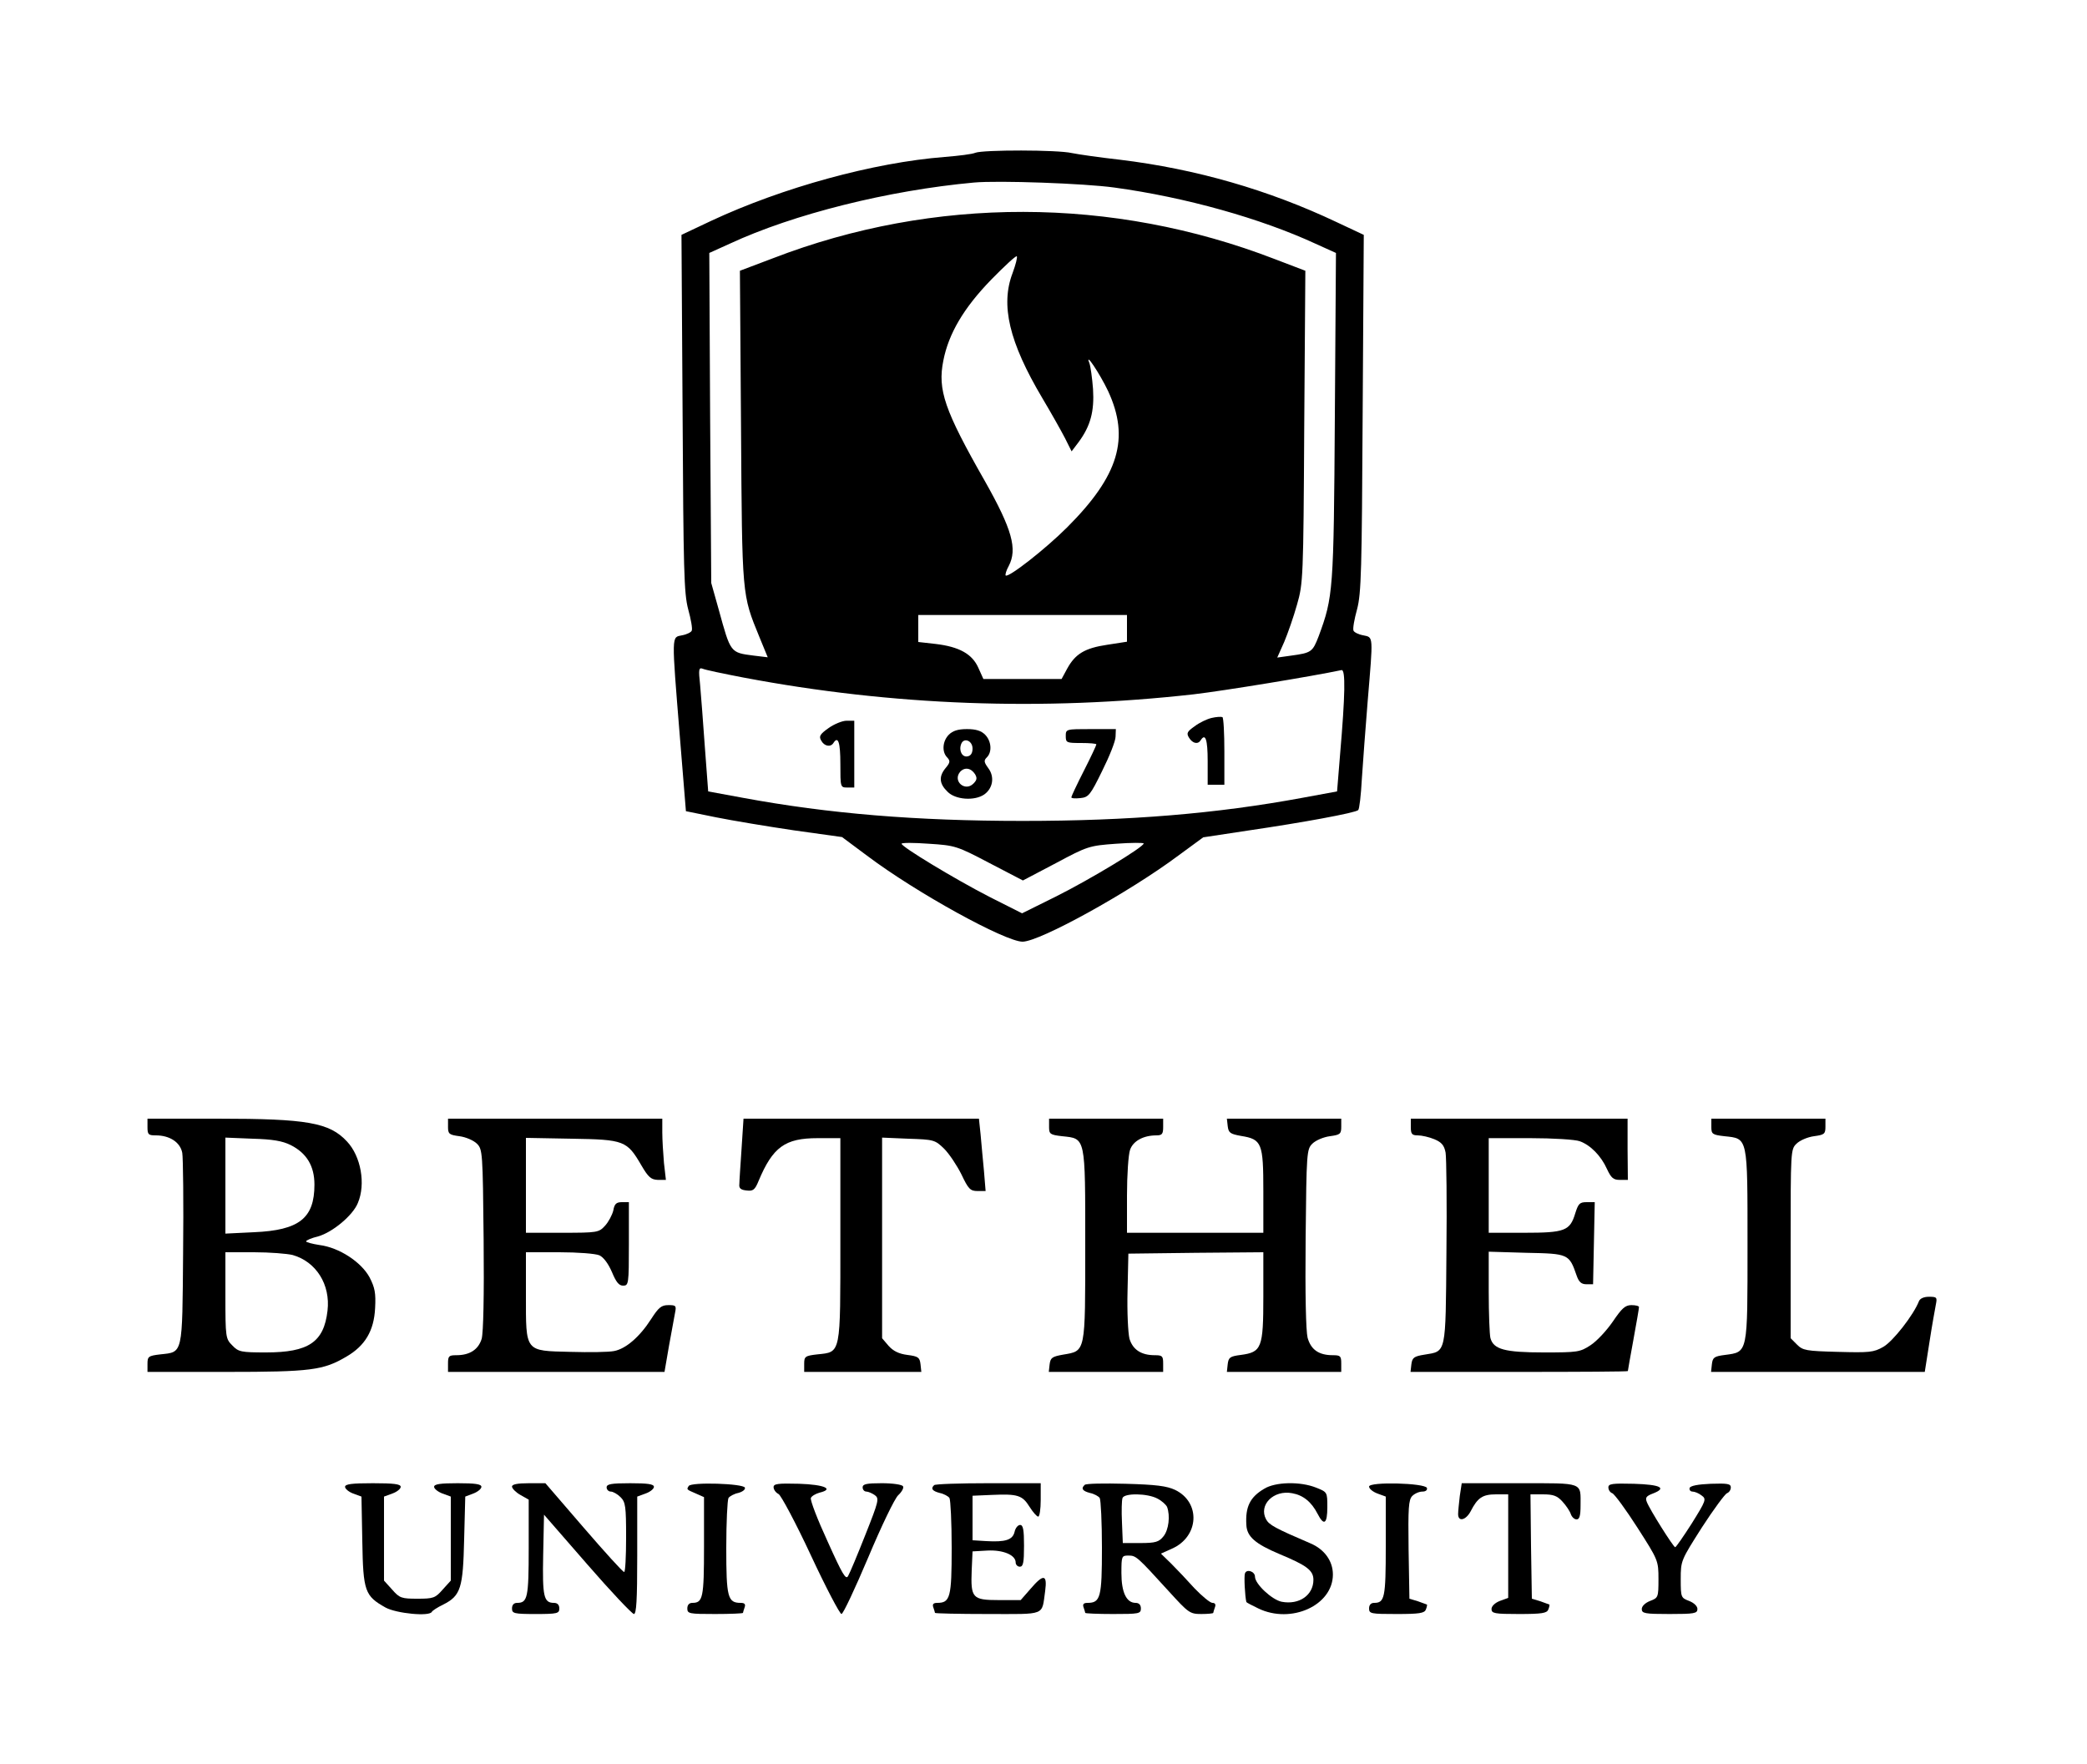 <?xml version="1.0" standalone="no"?>
<!DOCTYPE svg PUBLIC "-//W3C//DTD SVG 20010904//EN"
 "http://www.w3.org/TR/2001/REC-SVG-20010904/DTD/svg10.dtd">
<svg version="1.0" xmlns="http://www.w3.org/2000/svg"
 width="750pt" height="634pt" viewBox="0 0 750 634"
 preserveAspectRatio="xMidYMid meet">

<g transform="translate(0,634) scale(0.1,-0.1)"
fill="#000000" stroke="none">
<path d="M3505 5791 c-11 -5 -60 -11 -110 -15 -256 -20 -583 -110 -838 -229
l-108 -51 4 -640 c3 -566 5 -648 20 -705 10 -36 16 -70 13 -77 -2 -6 -18 -14
-35 -17 -38 -8 -38 9 -8 -362 l22 -270 108 -22 c60 -12 186 -33 281 -47 l172
-24 90 -67 c178 -134 497 -309 559 -309 63 1 382 177 559 309 l90 66 165 25
c191 28 383 63 392 73 4 3 10 53 13 111 4 58 13 184 21 280 20 240 21 229 -16
237 -17 3 -33 11 -35 17 -3 7 3 41 13 77 15 57 17 139 20 705 l4 640 -98 46
c-245 116 -506 191 -778 224 -71 8 -149 19 -173 24 -51 12 -319 12 -347 1z
m500 -125 c256 -35 526 -111 723 -202 l73 -33 -4 -588 c-4 -628 -6 -648 -58
-789 -22 -57 -26 -60 -99 -70 l-50 -7 25 56 c13 31 34 91 46 134 22 76 23 95
26 639 l4 561 -110 42 c-583 225 -1225 226 -1803 3 l-119 -45 4 -561 c4 -612
3 -601 66 -755 l30 -73 -50 6 c-85 11 -83 9 -126 165 l-27 96 -4 593 -3 593
73 33 c230 107 572 192 878 220 88 8 397 -3 505 -18z m-366 -307 c-44 -115
-13 -248 107 -450 31 -52 67 -116 81 -143 l24 -48 25 33 c43 58 57 111 52 191
-3 40 -9 82 -13 93 -18 45 37 -37 67 -100 79 -170 39 -304 -147 -490 -78 -78
-211 -182 -221 -173 -2 3 2 18 11 34 32 61 12 132 -85 304 -146 256 -171 329
-150 434 19 97 73 189 172 291 48 49 89 87 92 84 3 -3 -4 -30 -15 -60z m411
-1277 l0 -48 -71 -11 c-81 -12 -115 -33 -144 -86 l-20 -37 -141 0 -140 0 -18
40 c-22 50 -69 76 -154 86 l-62 7 0 48 0 49 375 0 375 0 0 -48z m-1377 -177
c534 -101 1074 -121 1617 -60 111 13 427 65 531 87 15 3 13 -91 -5 -301 l-11
-135 -125 -23 c-308 -57 -622 -83 -1005 -83 -383 0 -697 26 -1005 83 l-125 23
-12 160 c-6 87 -14 188 -17 223 -6 55 -5 63 9 58 8 -4 75 -18 148 -32z m882
-666 l121 -63 118 62 c114 61 120 63 217 70 54 4 99 4 99 1 0 -13 -192 -129
-316 -191 l-121 -60 -119 60 c-126 65 -314 179 -314 190 0 4 44 4 98 0 94 -6
101 -8 217 -69z"/>
<path d="M4354 3760 c-17 -4 -44 -17 -61 -30 -27 -19 -30 -25 -20 -41 13 -21
32 -25 42 -9 17 27 25 2 25 -75 l0 -85 30 0 30 0 0 119 c0 66 -3 122 -7 124
-5 2 -22 1 -39 -3z"/>
<path d="M2978 3724 c-31 -22 -36 -30 -27 -45 11 -21 34 -25 44 -9 17 27 25 2
25 -75 0 -84 0 -85 25 -85 l25 0 0 120 0 120 -28 0 c-15 0 -44 -12 -64 -26z"/>
<path d="M3410 3700 c-23 -23 -26 -62 -6 -82 11 -12 11 -18 -5 -37 -26 -31
-24 -57 6 -86 28 -29 97 -34 132 -10 31 22 38 63 15 94 -16 22 -17 28 -6 39
20 19 17 59 -6 82 -14 14 -33 20 -65 20 -32 0 -51 -6 -65 -20z m85 -50 c0 -16
-6 -26 -18 -28 -19 -4 -32 20 -23 44 9 25 41 13 41 -16z m9 -92 c8 -14 7 -21
-6 -34 -30 -30 -75 9 -48 42 16 18 39 15 54 -8z"/>
<path d="M3830 3695 c0 -24 3 -25 55 -25 30 0 55 -2 55 -5 0 -3 -20 -46 -45
-95 -25 -49 -45 -92 -45 -95 0 -4 14 -5 32 -3 30 3 36 10 79 98 26 52 48 107
48 123 l1 27 -90 0 c-89 0 -90 0 -90 -25z"/>
<path d="M530 2290 c0 -27 3 -30 30 -30 50 0 88 -25 95 -63 3 -17 5 -179 3
-359 -3 -370 0 -356 -82 -365 -43 -5 -46 -8 -46 -34 l0 -29 283 0 c305 0 349
6 432 55 67 39 99 93 103 174 3 55 -1 74 -20 111 -30 55 -109 107 -180 116
-26 4 -48 10 -48 13 0 4 19 12 43 18 51 14 125 75 143 120 29 68 11 168 -39
221 -63 68 -143 82 -464 82 l-253 0 0 -30z m515 -65 c57 -29 85 -75 85 -142 0
-121 -55 -164 -217 -171 l-103 -5 0 173 0 172 98 -4 c72 -2 107 -8 137 -23z
m7 -395 c84 -24 136 -106 125 -200 -13 -113 -68 -150 -221 -150 -90 0 -99 2
-121 25 -24 24 -25 28 -25 180 l0 155 103 0 c56 0 119 -5 139 -10z"/>
<path d="M1610 2291 c0 -26 4 -29 41 -34 23 -3 51 -15 63 -27 20 -20 21 -31
24 -343 2 -205 -1 -335 -7 -358 -12 -39 -43 -59 -91 -59 -27 0 -30 -3 -30 -30
l0 -30 389 0 389 0 16 93 c9 50 19 104 22 120 5 25 3 27 -24 27 -25 0 -35 -8
-62 -50 -41 -64 -91 -107 -133 -115 -19 -4 -89 -5 -157 -3 -165 4 -160 -2
-160 204 l0 154 120 0 c67 0 130 -5 144 -11 15 -7 32 -30 45 -60 15 -36 25
-49 40 -49 20 0 21 5 21 150 l0 150 -25 0 c-20 0 -27 -6 -31 -30 -4 -16 -17
-41 -30 -55 -22 -24 -27 -25 -154 -25 l-130 0 0 171 0 170 164 -3 c190 -3 199
-7 251 -96 25 -43 35 -51 59 -52 l29 0 -7 61 c-3 34 -6 84 -6 110 l0 49 -385
0 -385 0 0 -29z"/>
<path d="M2665 2213 c-4 -60 -8 -117 -8 -128 -2 -15 5 -21 26 -23 23 -3 30 2
43 34 51 122 95 154 212 154 l82 0 0 -364 c0 -417 3 -404 -83 -413 -44 -5 -47
-8 -47 -34 l0 -29 211 0 210 0 -3 28 c-3 24 -8 28 -47 33 -31 4 -51 14 -68 33
l-23 27 0 361 0 360 94 -4 c92 -3 96 -4 129 -36 18 -18 46 -60 62 -92 25 -53
32 -60 58 -60 l29 0 -6 73 c-4 39 -9 98 -12 130 l-6 57 -423 0 -423 0 -7 -107z"/>
<path d="M3770 2291 c0 -26 3 -29 47 -34 85 -9 83 1 83 -392 0 -390 2 -379
-80 -393 -39 -7 -45 -11 -48 -35 l-3 -27 205 0 206 0 0 30 c0 27 -3 30 -30 30
-49 0 -79 20 -91 59 -5 20 -9 96 -7 171 l3 135 243 3 242 2 0 -159 c0 -185 -6
-200 -81 -210 -39 -5 -44 -9 -47 -33 l-3 -28 205 0 206 0 0 30 c0 27 -3 30
-30 30 -51 0 -79 20 -91 63 -6 25 -9 155 -7 358 3 308 4 319 24 339 12 12 40
24 63 27 37 5 41 8 41 34 l0 29 -206 0 -205 0 3 -27 c3 -24 9 -28 48 -35 75
-12 80 -26 80 -199 l0 -149 -245 0 -245 0 0 134 c0 73 5 147 11 164 11 32 48
52 95 52 20 0 24 5 24 30 l0 30 -205 0 -205 0 0 -29z"/>
<path d="M5070 2290 c0 -25 4 -30 25 -30 14 0 41 -6 60 -14 26 -11 35 -22 40
-48 3 -18 5 -180 3 -360 -3 -368 0 -353 -79 -366 -38 -6 -44 -11 -47 -35 l-3
-27 390 0 c215 0 391 1 391 3 0 2 9 53 20 113 11 60 20 112 20 117 0 4 -12 7
-27 7 -23 0 -35 -12 -67 -59 -22 -32 -57 -70 -80 -85 -38 -25 -47 -26 -168
-26 -141 0 -181 11 -192 52 -3 13 -6 87 -6 166 l0 144 136 -4 c151 -3 153 -4
180 -82 8 -23 17 -31 35 -31 l24 0 3 148 3 147 -29 0 c-25 0 -30 -5 -41 -40
-19 -63 -37 -70 -183 -70 l-128 0 0 170 0 170 149 0 c82 0 162 -5 178 -11 39
-14 77 -53 98 -100 15 -32 23 -39 46 -39 l29 0 -1 110 0 110 -390 0 -389 0 0
-30z"/>
<path d="M6150 2291 c0 -26 3 -29 47 -34 85 -9 83 1 83 -392 0 -391 2 -383
-81 -394 -39 -5 -44 -9 -47 -33 l-3 -28 384 0 384 0 17 108 c9 59 20 119 23
135 5 25 3 27 -25 27 -18 0 -32 -6 -36 -16 -19 -49 -93 -144 -128 -164 -35
-20 -50 -21 -163 -18 -114 3 -126 5 -147 26 l-23 23 0 339 c0 332 0 340 21
360 12 12 40 24 63 27 37 5 41 8 41 34 l0 29 -205 0 -205 0 0 -29z"/>
<path d="M1240 997 c0 -7 13 -18 29 -24 l30 -11 3 -160 c3 -181 9 -197 84
-239 39 -21 158 -33 166 -15 2 4 20 16 41 26 63 32 71 59 75 235 l4 153 29 11
c16 6 29 17 29 24 0 10 -23 13 -85 13 -62 0 -85 -3 -85 -13 0 -7 14 -18 30
-24 l30 -11 0 -151 0 -151 -29 -32 c-27 -31 -34 -33 -91 -33 -57 0 -64 2 -91
33 l-29 32 0 151 0 151 30 11 c17 6 30 17 30 24 0 10 -25 13 -100 13 -75 0
-100 -3 -100 -13z"/>
<path d="M1840 998 c0 -7 14 -21 30 -30 l30 -17 0 -174 c0 -179 -4 -197 -42
-197 -11 0 -18 -7 -18 -20 0 -18 7 -20 85 -20 78 0 85 2 85 20 0 13 -7 20 -19
20 -37 0 -42 22 -39 172 l3 145 155 -178 c85 -98 161 -178 168 -179 9 0 12 49
12 211 l0 211 30 11 c17 6 30 17 30 24 0 10 -23 13 -85 13 -69 0 -85 -3 -85
-15 0 -8 7 -15 15 -15 8 0 24 -9 35 -20 18 -18 20 -33 20 -145 0 -69 -3 -125
-7 -124 -5 0 -70 72 -146 160 l-137 159 -60 0 c-41 0 -60 -4 -60 -12z"/>
<path d="M2475 1000 c-8 -13 -9 -12 28 -28 l27 -12 0 -178 c0 -184 -4 -202
-42 -202 -11 0 -18 -7 -18 -20 0 -19 7 -20 100 -20 55 0 100 2 100 4 0 2 3 11
6 20 4 11 0 16 -14 16 -47 0 -52 20 -52 198 0 92 4 172 8 179 4 6 20 15 35 18
15 4 26 12 24 19 -5 15 -193 21 -202 6z"/>
<path d="M2780 996 c0 -9 8 -20 18 -25 9 -5 62 -104 116 -220 54 -116 104
-211 110 -211 6 0 49 92 96 203 47 112 95 212 108 224 13 12 21 27 17 32 -3 6
-37 11 -76 11 -55 0 -69 -3 -69 -15 0 -8 6 -15 13 -15 7 0 21 -6 31 -13 16
-12 14 -21 -34 -142 -28 -71 -56 -138 -62 -148 -8 -16 -20 4 -74 124 -36 78
-63 148 -60 156 3 7 17 15 31 19 54 13 18 29 -73 32 -76 2 -92 0 -92 -12z"/>
<path d="M3357 1003 c-13 -12 -7 -21 20 -28 15 -3 31 -12 35 -18 4 -7 8 -87 8
-179 0 -178 -5 -198 -52 -198 -14 0 -18 -5 -14 -16 3 -9 6 -18 6 -20 0 -2 85
-4 189 -4 213 0 194 -8 207 83 8 60 -6 62 -53 7 l-35 -40 -78 0 c-96 0 -102 7
-98 108 l3 67 53 3 c57 3 102 -16 102 -43 0 -8 7 -15 15 -15 12 0 15 15 15 75
0 57 -3 75 -14 75 -8 0 -17 -11 -20 -25 -7 -29 -33 -37 -102 -33 l-49 3 0 80
0 80 70 3 c92 4 109 -1 135 -43 12 -19 26 -35 31 -35 5 0 9 27 9 60 l0 60
-188 0 c-104 0 -192 -3 -195 -7z"/>
<path d="M3898 1004 c-14 -13 -8 -22 19 -29 15 -3 31 -12 35 -18 4 -7 8 -87 8
-179 0 -178 -5 -198 -52 -198 -14 0 -18 -5 -14 -16 3 -9 6 -18 6 -20 0 -2 45
-4 100 -4 93 0 100 1 100 20 0 13 -7 20 -19 20 -33 0 -51 38 -51 107 0 61 1
63 25 63 28 0 31 -3 145 -128 71 -78 76 -82 117 -82 24 0 43 2 43 4 0 2 3 11
6 20 4 10 1 16 -9 16 -8 0 -37 24 -64 52 -26 29 -64 69 -84 89 l-37 36 40 18
c97 43 104 166 11 211 -30 14 -68 19 -178 22 -77 2 -143 1 -147 -4z m261 -49
c16 -8 31 -22 35 -30 12 -32 6 -83 -13 -106 -16 -20 -28 -24 -83 -24 l-63 0
-3 74 c-2 41 -1 80 2 88 7 18 89 17 125 -2z"/>
<path d="M4543 990 c-51 -30 -68 -65 -64 -130 2 -42 32 -68 120 -105 96 -40
121 -58 121 -92 0 -55 -51 -91 -114 -79 -35 7 -96 64 -96 90 0 19 -30 29 -36
12 -4 -10 0 -83 5 -103 1 -2 20 -12 43 -23 118 -57 268 11 268 122 0 49 -31
91 -81 112 -126 54 -148 66 -159 86 -28 52 27 107 94 94 39 -7 69 -31 91 -74
23 -45 35 -36 35 24 0 54 0 54 -40 70 -57 23 -147 21 -187 -4z"/>
<path d="M4920 998 c0 -8 14 -19 30 -25 l30 -11 0 -179 c0 -185 -4 -203 -42
-203 -11 0 -18 -7 -18 -20 0 -19 7 -20 99 -20 82 0 100 3 105 16 4 9 5 18 4
18 -2 1 -16 6 -33 12 l-30 9 -3 177 c-2 150 0 178 13 192 9 9 25 16 37 16 11
0 18 5 16 13 -7 18 -208 23 -208 5z"/>
<path d="M5246 964 c-3 -26 -6 -55 -6 -65 0 -29 28 -22 45 10 25 49 43 61 91
61 l44 0 0 -186 0 -186 -30 -11 c-18 -7 -30 -19 -30 -29 0 -16 11 -18 99 -18
82 0 100 3 105 16 4 9 5 18 4 18 -2 1 -16 6 -33 12 l-30 9 -3 188 -2 187 45 0
c37 0 51 -5 70 -26 13 -14 27 -35 30 -45 4 -11 13 -19 21 -19 10 0 14 13 14
49 0 86 14 81 -220 81 l-207 0 -7 -46z"/>
<path d="M5780 995 c0 -9 6 -18 14 -21 8 -3 49 -59 90 -123 75 -117 76 -119
76 -186 0 -65 -1 -67 -30 -78 -18 -7 -30 -19 -30 -29 0 -16 11 -18 100 -18 89
0 100 2 100 18 0 10 -12 22 -30 29 -29 11 -30 13 -30 78 0 67 1 68 76 186 42
65 83 120 90 123 8 3 14 12 14 21 0 13 -12 15 -72 13 -46 -2 -73 -7 -76 -15
-2 -7 3 -13 10 -13 8 0 23 -6 33 -14 18 -13 16 -18 -35 -100 -30 -47 -57 -86
-60 -86 -6 0 -92 136 -102 163 -6 15 -2 21 22 30 52 20 27 32 -68 35 -78 2
-92 0 -92 -13z"/>
</g>
</svg>
